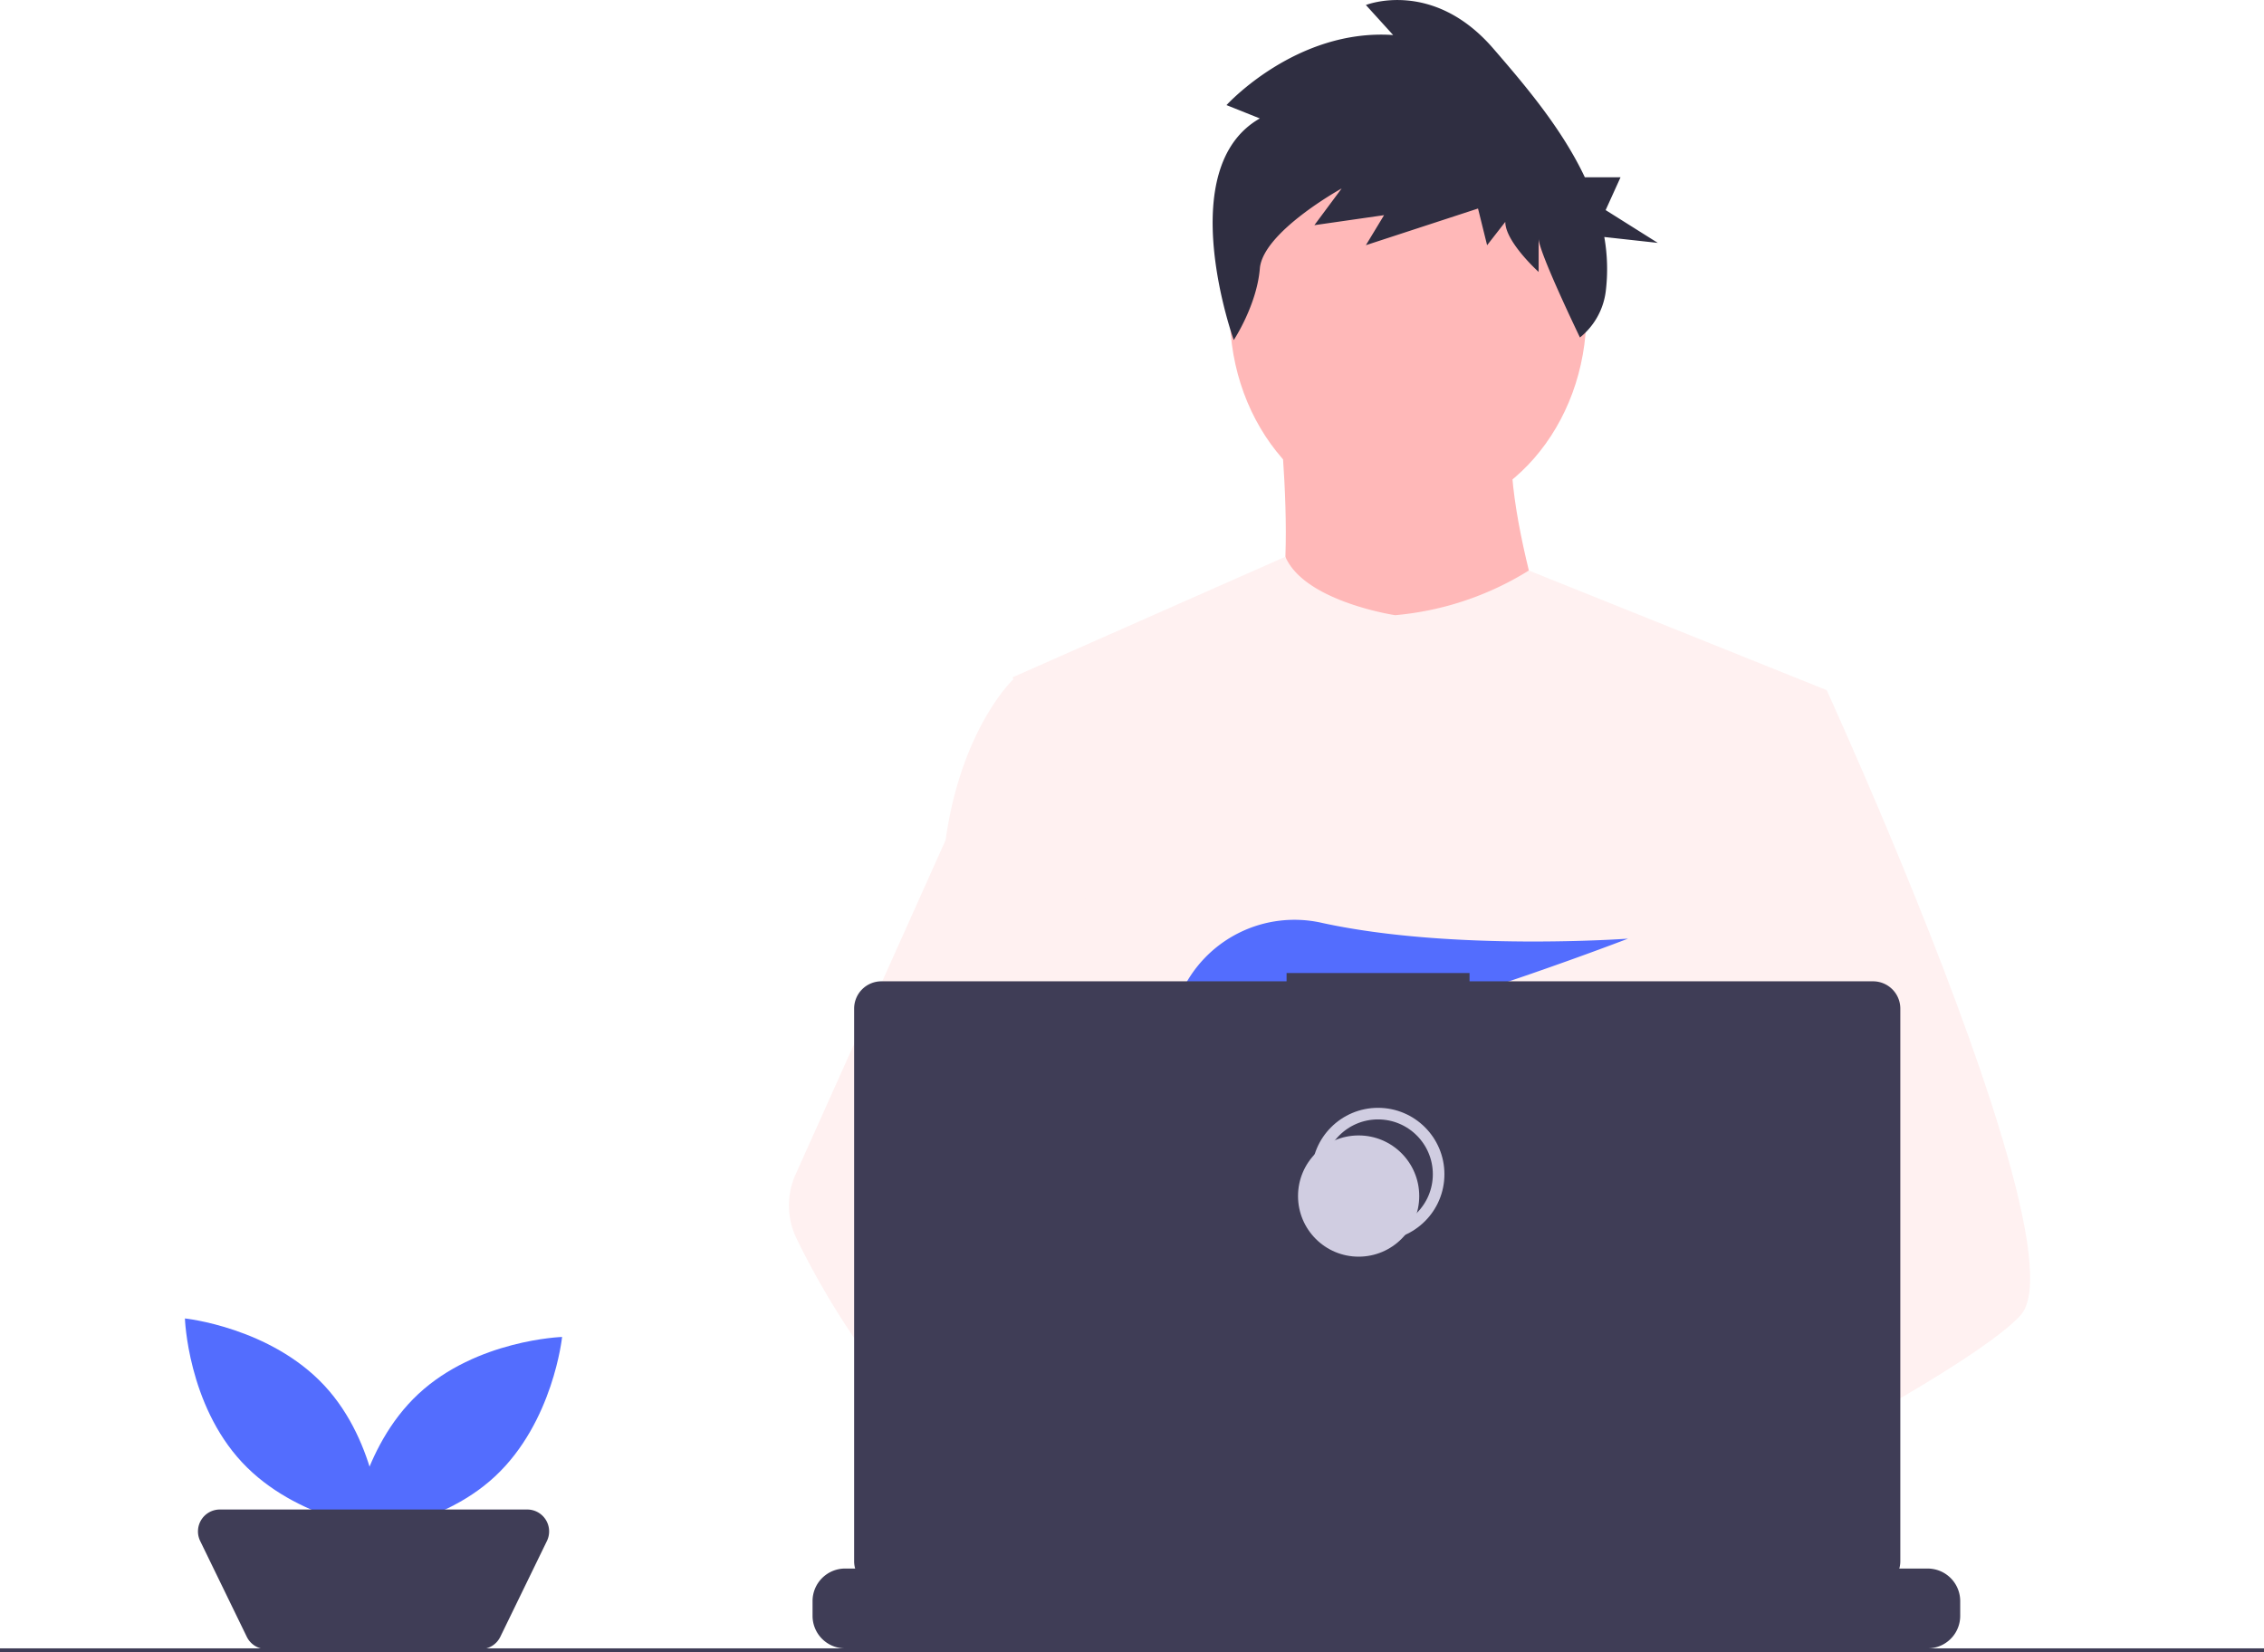 <svg xmlns="http://www.w3.org/2000/svg" width="390.634" height="285.029" viewBox="0 0 390.634 285.029"><defs><style>.a{fill:#ffb8b8;}.b{fill:#fff1f1;}.c{fill:#2f2e41;}.d{fill:#536dfe;}.e{fill:#3f3d56;}.f{fill:none;stroke:#d0cde1;stroke-miterlimit:10;stroke-width:2px;}.g{fill:#d0cde1;}</style></defs><g transform="translate(-646.845 -223)"><g transform="translate(782.974 223)"><ellipse class="a" cx="30.758" cy="35.316" rx="30.758" ry="35.316" transform="translate(76.074 18.767)"/><path class="a" d="M845.777,301.692s5.795,43.686-3.12,48.589S895.7,355.63,895.7,355.63s-13.819-37.891-7.578-49.481Z" transform="translate(-761.902 -236.787)"/><path class="b" d="M918.841,372.548l-5.153,23.465-10.9,49.645-.326,2.719-3.76,31.475-2.5,20.909-1.677,14.046c-10.2,5.241-17.588,8.859-17.588,8.859s-.636-3.187-1.661-7.265c-7.157,2.146-20.4,5.705-31.621,6.416,4.087,4.555,5.965,8.834,3.417,11.992-7.688,9.52-39.426-10.423-50.527-17.86a30.05,30.05,0,0,0-.293,5.379l-8.5-6.533.841-15.033,1.418-25.435,1.782-31.9a33.5,33.5,0,0,1-1.41-4.2c-2.6-9.252-5.76-27.727-8.181-43.22-1.949-12.469-3.413-23.005-3.723-25.247-.042-.293-.063-.443-.063-.443l47.026-20.78c3.342,7.751,18.948,10.08,18.948,10.08a52.34,52.34,0,0,0,23.064-7.709Z" transform="translate(-739.794 -253.484)"/><path class="a" d="M905.006,595.625s-1.991.682-5.228,1.648c-7.157,2.146-20.4,5.705-31.621,6.416-9.662.619-17.827-.87-19.32-7.173a6.662,6.662,0,0,1,2.246-6.772c5.906-5.475,21.332-7.437,33.566-8.11,3.455-.188,6.651-.276,9.311-.31,4.517-.059,7.479.034,7.479.034l.071.276Z" transform="translate(-764.294 -334.356)"/><path class="c" d="M839.516,222.432l-5.751-2.3s12.025-13.239,28.755-12.087l-4.706-5.18s11.5-4.6,21.958,7.483c5.5,6.354,11.856,13.823,15.821,22.237h6.159l-2.57,5.66,9,5.66-9.234-1.017a31.627,31.627,0,0,1,.251,9.388,12.147,12.147,0,0,1-4.448,7.946h0s-7.132-14.763-7.132-17.066v5.756s-5.751-5.18-5.751-8.634l-3.137,4.029-1.568-6.332L857.814,244.3l3.137-5.18-12.025,1.727,4.706-6.332S840.039,242,839.516,248.333s-4.5,12.331-4.5,12.331S824.354,231.065,839.516,222.432Z" transform="translate(-758.271 -202)"/><path class="b" d="M1000.056,492.755c-3.133,3.4-10.9,8.512-20.307,14.05-3.5,2.058-7.228,4.179-11.03,6.287-9.072,5.032-18.571,10.018-26.41,14.046C932.111,532.378,924.72,536,924.72,536s-.636-3.187-1.661-7.265c-1.372-5.458-3.438-12.515-5.592-15.639-.075-.109-.151-.209-.226-.31-.627-.824-1.259-1.305-1.882-1.305l31.129-19.295,13.452-8.34-9.691-23.135-12.155-29.02,7.336-23.344,7.374-23.465h13.82s4.576,9.988,10.428,23.917c.874,2.083,1.778,4.254,2.7,6.5C991.787,444.57,1006.794,485.456,1000.056,492.755Z" transform="translate(-787.577 -265.814)"/><path class="a" d="M854.721,613.559c-7.688,9.52-39.426-10.423-50.527-17.86-2.418-1.619-3.857-2.643-3.857-2.643l10.156-13.544,3.217-4.287s2.878,1.527,7.132,4.011c.155.092.309.184.469.276,3.668,2.154,8.273,4.969,12.92,8.11,6.412,4.337,12.9,9.286,17.074,13.945C855.39,606.122,857.268,610.4,854.721,613.559Z" transform="translate(-747.441 -332.234)"/><path class="b" d="M792.49,511.861a19.985,19.985,0,0,0-3.388.276c-9.616,1.652-12.452,10.356-13.259,16.187a30.054,30.054,0,0,0-.293,5.379l-8.495-6.533-3.1-2.38a56.409,56.409,0,0,1-19.843-12.653,99.74,99.74,0,0,1-13.364-15.849,139.781,139.781,0,0,1-10.34-17.735,13.043,13.043,0,0,1-.18-11.063l10.52-23.444,15.376-34.265q.169-1.224.372-2.393c3.049-17.484,11.218-25.247,11.218-25.247h6.241l4.174,25.247,5.187,31.366-3.635,11.854-8.4,27.376,8.027,8.717Z" transform="translate(-719.091 -264.859)"/><path class="d" d="M835.124,460.985l5.335,6.224c1.982-.378,4.052-.822,6.184-1.321l-1.532-4.9,3.747,4.371C871.443,459.8,899.437,449,899.437,449s-30.223,2.216-52.789-2.714a21.473,21.473,0,0,0-24.354,12.131c-2.382,5.442-2.007,10.157,6.439,10.157a55.787,55.787,0,0,0,8.513-.8Z" transform="translate(-754.661 -287.064)"/><path class="e" d="M923.36,622.5v2.539a5.581,5.581,0,0,1-.381,2.037,5.733,5.733,0,0,1-.406.836,5.62,5.62,0,0,1-4.831,2.744H730.96a5.62,5.62,0,0,1-4.831-2.744,5.706,5.706,0,0,1-.406-.837,5.577,5.577,0,0,1-.381-2.037V622.5a5.616,5.616,0,0,1,5.617-5.617h10.766V615.7a.234.234,0,0,1,.234-.234h5.618a.234.234,0,0,1,.234.234v1.184h3.509V615.7a.234.234,0,0,1,.234-.234h5.617a.234.234,0,0,1,.234.234v1.184h3.513V615.7a.234.234,0,0,1,.234-.234h5.617a.234.234,0,0,1,.234.234v1.184h3.509V615.7a.234.234,0,0,1,.234-.234h5.617a.234.234,0,0,1,.234.234v1.184h3.509V615.7a.234.234,0,0,1,.234-.234h5.618a.234.234,0,0,1,.234.234v1.184h3.513V615.7a.234.234,0,0,1,.234-.234h5.617a.234.234,0,0,1,.234.234v1.184h3.509V615.7a.234.234,0,0,1,.234-.234h44a.234.234,0,0,1,.234.234v1.184h3.513V615.7a.234.234,0,0,1,.234-.234h5.617a.237.237,0,0,1,.234.234v1.184h3.509V615.7a.234.234,0,0,1,.234-.234h5.617a.234.234,0,0,1,.234.234v1.184h3.509V615.7a.234.234,0,0,1,.234-.234h5.617a.234.234,0,0,1,.234.234v1.184h3.513V615.7a.234.234,0,0,1,.234-.234h5.617a.233.233,0,0,1,.23.234v1.184h3.513V615.7a.234.234,0,0,1,.234-.234h5.617a.234.234,0,0,1,.234.234v1.184h3.509V615.7a.234.234,0,0,1,.234-.234h5.617a.234.234,0,0,1,.234.234v1.184H917.74A5.616,5.616,0,0,1,923.36,622.5Z" transform="translate(-721.272 -346.275)"/><path class="e" d="M912.166,461.268H842.545v-1.435H810.977v1.435H741.072a4.709,4.709,0,0,0-4.709,4.709v95.329a4.709,4.709,0,0,0,4.709,4.709H912.164a4.709,4.709,0,0,0,4.709-4.709v-95.33A4.709,4.709,0,0,0,912.166,461.268Z" transform="translate(-725.118 -291.969)"/><circle class="f" cx="10.457" cy="10.457" r="10.457" transform="translate(91.18 192.124)"/><circle class="g" cx="10.457" cy="10.457" r="10.457" transform="translate(87.834 195.888)"/></g><g transform="translate(678.75 450.461)"><path class="d" d="M574.057,558.937c9.36,10.043,9.843,24.805,9.843,24.805s-14.691-1.522-24.051-11.565-9.843-24.805-9.843-24.805S564.7,548.894,574.057,558.937Z" transform="translate(-550.006 -547.372)"/><g transform="translate(2.257 3.192)"><path class="d" d="M618.909,576.325c-10.043,9.36-24.805,9.843-24.805,9.843s1.522-14.691,11.565-24.051,24.805-9.843,24.805-9.843S628.952,566.965,618.909,576.325Z" transform="translate(-567.651 -552.274)"/><path class="e" d="M602.235,622.089H565.294a3.778,3.778,0,0,1-3.4-2.125l-8.043-16.532a3.778,3.778,0,0,1,3.4-5.431h53.026a3.778,3.778,0,0,1,3.4,5.431l-8.043,16.532a3.778,3.778,0,0,1-3.4,2.125Z" transform="translate(-553.473 -568.23)"/></g></g><rect class="e" width="390.634" height="0.651" transform="translate(646.845 507.378)"/></g></svg>
